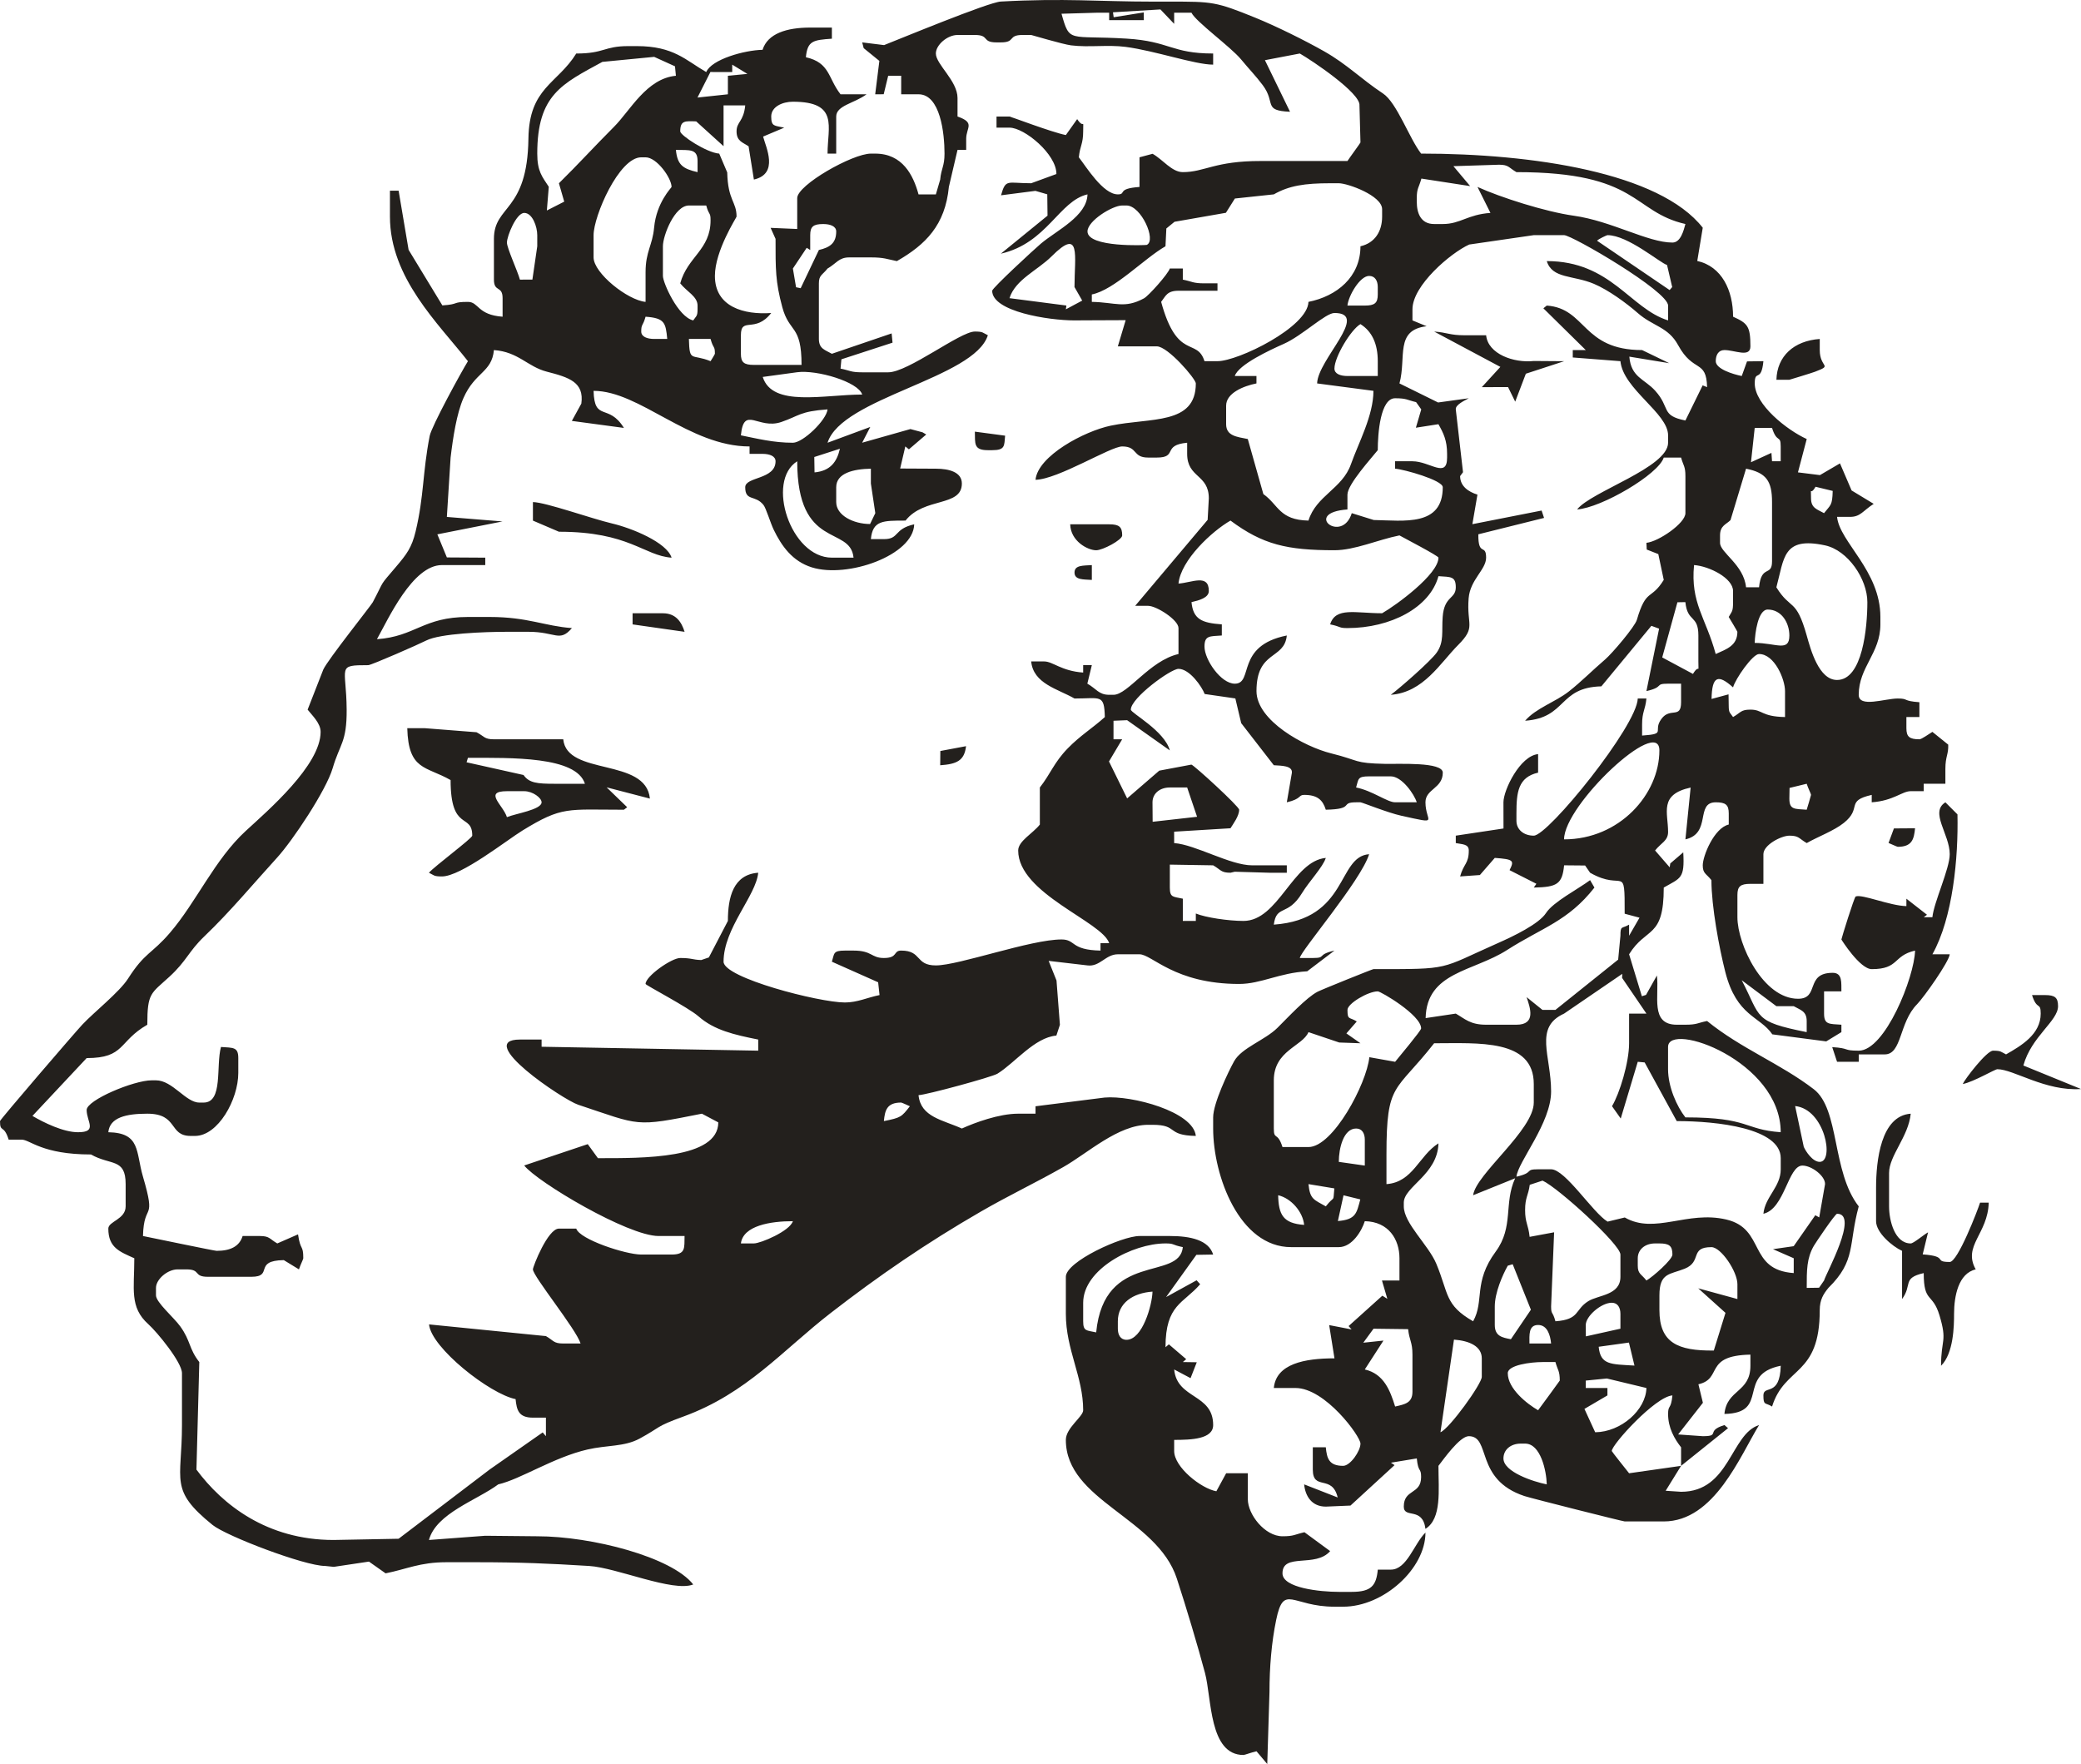 <svg width="1273" height="1079" viewBox="0 0 1273 1079" fill="none" xmlns="http://www.w3.org/2000/svg">
<path fill-rule="evenodd" clip-rule="evenodd" d="M1098.13 676.539C1116.39 678.465 1122.25 710.685 1113.16 710.685C1108.78 710.685 1104.56 704.173 1103.41 701.482L1098.13 676.539V676.539ZM1020.39 654V640.395C1020.39 624.508 1089.3 648.927 1089.3 692.546C1066.52 690.923 1070.56 683.476 1030.99 683.476C1025.77 676.807 1020.39 664.83 1020.39 654V654ZM1065.45 599.582L1086.65 615.454H1097.25C1101.38 617.817 1105.2 618.46 1105.2 624.524V631.326C1072.34 624.774 1077.44 622.542 1065.45 599.582V599.582ZM1105.2 495.283C1097.72 494.75 1094.6 495.336 1094.6 488.481L1094.71 481.955L1105.2 479.41C1106.03 482.07 1107.86 485.591 1107.86 486.213C1107.86 486.547 1105.22 495.254 1105.2 495.283V495.283ZM837.51 474.875H850.762C857.613 474.875 865.125 485.813 866.665 490.748H853.413C848.68 490.748 839.593 483.678 829.559 481.678C831.136 476.625 830.178 474.875 837.51 474.875V474.875ZM956.779 513.422C956.779 492.255 1015.09 437.63 1015.09 459.004C1015.09 485.893 990.62 513.422 956.779 513.422ZM1047 427.537C1047.25 413.626 1050.89 412.111 1060.15 420.458C1061.58 415.18 1072.15 400.051 1076.05 400.051C1085.49 400.051 1091.95 415.435 1091.95 422.725V438.598C1077.35 438.319 1078.4 434.063 1070.75 434.063C1064.81 434.063 1064.93 435.857 1060.15 438.598C1058.33 435.831 1057.5 436.172 1057.5 431.795L1057.39 424.716L1047 427.537V427.537ZM1026.12 368.395L1030.99 368.307C1032.21 380.841 1038.94 375.898 1038.94 388.715V404.586C1038.94 413.255 1039.76 405.412 1035.63 412.219L1016.82 402.134L1026.12 368.395V368.395ZM1081.35 372.843C1089.92 372.843 1094.6 381.073 1094.6 388.715C1094.6 399.051 1086.39 393.249 1073.4 393.249C1073.55 387.4 1075.4 372.843 1081.35 372.843V372.843ZM1086.65 359.238C1091.5 341.441 1090.46 328.024 1116.43 333.589C1130.4 336.584 1142.31 354.196 1142.31 368.307C1142.31 383.653 1139.44 415.923 1123.76 415.923C1112.62 415.923 1107.64 397.362 1105.21 388.712C1098.66 365.498 1095.49 373.532 1086.65 359.238V359.238ZM1036.29 345.633C1045.61 346.297 1060.15 353.633 1060.15 361.505V368.307C1060.15 374.122 1059.51 373.788 1057.5 377.378C1058.07 378.301 1062.8 386.185 1062.8 386.447C1062.8 394.958 1056.14 397.067 1049.54 400.051C1043.47 377.737 1034.03 368.867 1036.29 345.633V345.633ZM1052.19 332.029V327.495C1052.19 321.431 1056.02 320.788 1058.6 318.129L1068.1 286.681C1080.51 289.155 1084 294.262 1084 307.087V343.366C1084 352.939 1077.43 345.082 1076.05 359.238H1068.1C1066.75 345.386 1052.19 338.074 1052.19 332.029ZM1107.85 304.82C1107.85 296.151 1107.04 303.995 1110.61 297.74L1121.11 300.285C1120.87 309.333 1119.88 308.681 1115.81 313.89C1111.68 311.526 1107.85 310.884 1107.85 304.82V304.82ZM1071.12 282.742L1073.4 261.74H1084C1087 271.365 1089.3 265.707 1089.3 273.077V282.146H1084L1083.63 277.015L1071.12 282.742V282.742ZM866.13 261.623L879.923 259.472C882.999 264.956 885.223 269.392 885.223 277.611V279.879C885.223 292.938 874.677 282.146 864.021 282.146H853.419V286.681C858.845 287.067 882.573 293.712 882.573 298.018C882.573 322.172 858.937 318.425 840.359 318.076L826.915 313.89C820.941 333.03 796.491 313.599 824.264 311.623V302.552C824.264 296.236 839.195 279.971 842.818 275.344C842.818 265.25 844.365 243.6 853.419 243.6C860.578 243.6 860.727 244.683 866.274 245.981L869.417 250.423L866.13 261.623V261.623ZM816.314 225.461C816.314 218.296 826.43 201.566 832.215 198.252C839.362 202.731 842.818 210.407 842.818 220.926V229.996H824.264C819.926 229.996 816.314 228.638 816.314 225.461ZM805.711 234.53L840.167 239.065C840.167 254.199 831.027 270.87 826.397 283.97C821.075 299.028 805.192 303.106 800.411 318.425C782.558 318.085 782.115 308.774 772.825 302.213L763.304 268.542C756.571 267.199 750.053 266.647 750.053 259.472V248.135C750.053 240.393 760.757 236.095 768.606 234.53V229.996H755.353C757.524 223.039 777.037 214 785.361 210.318C796.569 205.359 810.84 191.449 816.314 191.449C838.181 191.449 806.091 219.957 805.711 234.53V234.53ZM834.866 186.915H824.264C824.839 181.014 831.848 168.776 837.516 168.776C841.231 168.776 842.818 171.867 842.818 175.578V180.113C842.818 185.337 840.973 186.915 834.866 186.915ZM657.291 175.578L662.018 183.863L652.01 189.21L652.335 186.887L617.534 182.38C621.089 170.995 634.766 165.322 643.301 156.788C661.485 138.603 657.291 156.561 657.291 175.578ZM976.945 147.236C978.048 146.066 982.941 143.835 983.298 143.835C995.859 143.835 1015.5 160.852 1019.77 162.083L1022.93 175.6L1021.34 177.421L976.945 147.236V147.236ZM665.249 141.567C665.249 135.088 680.511 125.695 686.453 125.695H689.103C698.042 125.695 707.587 147.014 701.505 149.797C701.123 149.973 665.249 151.561 665.249 141.567ZM832.225 150.637C832.225 169.44 817.708 181.203 800.42 184.647C800.017 200.115 757.389 220.926 744.762 220.926H736.81C732.261 206.351 720.142 220.769 710.305 184.647C713.068 181.118 713.82 177.845 720.908 177.845H744.762V173.31H736.81C729.652 173.31 729.502 172.228 723.558 171.043V164.241H715.606C714.558 167.598 702.614 180.967 699.817 182.479C687.81 188.965 682.442 184.925 667.898 184.647V180.113C681.677 177.367 699.78 158.185 712.956 150.637L713.486 139.753L718.489 135.657L749.917 130.164L755.41 121.432L779.217 118.893C788.522 113.562 798.158 112.09 813.672 112.09H818.974C824.452 112.09 845.478 119.669 845.478 127.962V132.497C845.478 141.57 841.003 148.631 832.225 150.637V150.637ZM889.087 101.644L917.039 100.754C922.981 100.754 922.857 102.548 927.64 105.288C1002.89 105.288 998.202 129.539 1031.01 137.032C1029.92 141.012 1028.12 148.369 1023.06 148.369C1008.01 148.369 985.814 135.175 962.735 131.95C945.304 129.514 917.904 120.748 903.818 114.343L911.739 130.229C897.668 131.231 893.357 137.032 882.583 137.032H877.282C869.134 137.032 866.681 130.39 866.681 123.427V121.16C866.681 115.036 867.947 114.908 869.502 109.234L899.333 113.837L889.087 101.644V101.644ZM575.14 109.823L580.441 107.556V114.358L585.742 91.684H591.042V84.882C591.042 78.055 596.769 75.085 585.742 71.277V59.94C585.742 49.396 572.49 39.354 572.49 32.731C572.49 27.444 579.561 21.395 585.742 21.395H596.343C605.551 21.395 600.388 25.929 609.595 25.929H612.246C621.454 25.929 616.291 21.395 625.498 21.395H630.799C631.035 21.395 650.208 27.119 655.185 27.741C666.151 29.111 677.598 27.249 688.548 28.675C706.52 31.015 730.967 39.534 742.117 39.534V32.731C716.482 32.731 715.694 25.241 689.155 23.622C653.586 21.451 654.478 26.611 649.352 8.408L670.556 7.789H678.507V12.324H699.71L699.667 7.591L681.264 10.545L680.833 7.516L709.862 5.777L718.264 14.591V7.789H728.865C731.424 13.214 752.957 28.77 759.158 36.292C764.088 42.271 768.255 46.468 772.469 52.113C780.666 63.094 772.4 67.627 789.142 68.37L773.787 36.813L795.126 32.731C802.612 37.02 832.364 56.958 831.619 64.467L832.231 87.149C832.226 87.427 825.302 96.835 824.28 98.486C806.612 98.486 788.939 98.516 771.271 98.485C743.008 98.435 736.974 105.288 723.564 105.288C716.818 105.288 711.346 97.58 705.067 94.075L697.06 96.219V114.358C682.791 115.374 689.294 118.893 683.807 118.893C674.728 118.893 664.41 101.911 659.953 96.219C660.643 89.127 662.604 88.163 662.604 80.347C662.604 71.677 663.418 79.522 658.929 72.866L652.003 82.615C643.382 80.897 618.126 71.277 617.546 71.277H609.595V78.079H617.546C626.692 78.079 646.358 94.374 646.227 106.447L630.799 112.09C616.051 112.09 615.276 109.187 612.352 119.458L633.393 116.749L640.642 118.86L640.8 131.915L612.246 155.171C640.553 148.705 647.893 122.858 665.254 118.893C664.907 132.227 646.439 140.871 636.802 148.971C633.06 152.115 606.945 176.196 606.945 177.845C606.945 190.576 641.481 195.985 657.303 195.985L662.601 195.946L688.602 195.837L683.807 211.857H707.661C714.426 211.857 731.515 231.775 731.515 234.53C731.515 260.062 703.917 255.3 679.534 260.351C663.3 263.715 634.871 278.867 633.449 293.483C647.147 293.222 679.329 273.077 686.458 273.077C696.207 273.077 692.611 279.879 702.361 279.879H707.661C720.697 279.879 710.678 272.263 726.214 270.809V277.611C726.214 292.444 739.466 289.988 739.466 304.82L738.748 317.976L694.41 370.576H702.361C707.403 370.576 720.914 379.157 720.914 384.18V400.051C703.244 404.088 689.922 424.992 681.157 424.992H678.507C672.134 424.992 670.715 421.319 665.159 418.17L667.904 406.853H662.604V411.388C649.205 410.434 644.059 404.586 638.75 404.586H630.799C632.125 418.218 647.034 421.378 657.303 427.261C673.314 427.261 675.488 424.436 675.856 438.598L681.157 440.865L689.483 440.524L715.612 459.004C712.329 446.946 691.758 436.144 691.758 434.063C691.758 426.948 716.11 409.121 720.914 409.121C727.764 409.121 735.276 420.058 736.923 424.506L755.694 427.215L759.271 442.326L779.223 468.073C783.826 468.401 790.687 468.242 790.278 472.674L787.174 490.748C796.302 488.663 794.187 486.213 797.776 486.213C805.909 486.213 809.173 489.338 811.027 495.283C829.098 494.939 819.297 490.748 829.581 490.748H832.231C833.155 490.748 848.865 497.125 857.164 498.949C881.31 504.261 871.988 502.772 871.988 490.748C871.988 482.513 882.589 482.328 882.589 472.608C882.589 465.912 855.635 467.421 847.574 467.249C827.703 466.823 832.335 465.285 814.234 460.796C797.948 456.756 768.622 440.809 768.622 422.725C768.622 397.591 785.716 403.7 787.174 388.715C755.556 395.016 767.094 418.19 755.369 418.19C746.833 418.19 736.816 403.466 736.816 395.517C736.816 388.661 739.936 389.247 747.418 388.715V381.912C735.142 381.039 729.883 378.78 728.865 368.307C733.387 367.274 739.466 365.674 739.466 361.505C739.466 350.825 729.198 356.381 720.914 356.97C722.305 342.672 741.34 324.943 752.719 318.425C772.496 333.131 787.272 336.564 816.329 336.564C828.803 336.564 842.871 330.128 856.085 327.495C858.659 328.968 879.939 340.007 879.939 341.099C879.939 351.262 854.24 370.094 845.484 375.11C829.026 375.11 817.036 371.153 813.678 381.912C820.785 383.367 818.674 384.18 824.28 384.18C850.667 384.18 874.7 371.671 879.939 352.435C887.421 352.968 890.541 352.383 890.541 359.238C890.541 366.528 883.477 364.365 882.522 377.319C881.849 386.442 883.475 392.583 878.885 399.15C875.211 404.407 856.275 420.91 850.784 424.992C870.795 423.568 881.005 405.525 892.006 394.502C903.156 383.331 897.07 382.595 898.404 365.965C899.324 354.497 909.093 348.458 909.093 341.099C909.093 332.302 904.195 340.686 904.333 326.814L944.54 316.8L943.036 312.288L900.69 320.627L903.793 302.552C898.176 300.813 893.191 297.321 893.191 291.216L894.961 288.83L890.541 250.402C890.272 247.475 896.288 244.862 898.492 243.6L879.72 246.189L856.085 234.53C860.444 218.527 853.132 201.862 872.702 199.55L864.037 195.985V189.182C864.037 174.618 887.34 154.759 898.734 149.577L938.249 143.835H956.801C961.605 143.835 1020.41 178.051 1020.41 186.915V195.985C997.195 188.795 985.331 159.706 946.2 159.706C949.598 170.594 962.2 168.222 975.01 173.606C983.868 177.328 994.892 185.379 1001.84 191.467C1011.26 199.725 1020.43 199.857 1026.56 211.129C1035.91 228.291 1043.82 219.595 1044.27 236.798L1041.55 235.722L1031.01 257.205C1015.74 254.16 1022.04 249.545 1012.53 239.003C1005.98 231.731 997.748 230.897 996.706 218.152L1021.1 222.144L1004.51 214.124C967.714 214.124 970.469 188.642 946.2 186.915L944.121 188.581L970.054 214.124H962.103V218.659L991.257 220.926C992.918 238.002 1020.41 252.698 1020.41 266.275V270.809C1020.41 286.029 973.379 300.601 964.753 311.623C979.768 310.554 1014.56 290.142 1017.76 279.879H1028.36C1029.75 284.964 1031.01 285.092 1031.01 291.216V313.89C1031.01 320.09 1014.45 331.347 1007.16 332.029L1007.35 336.141L1014.43 338.925L1017.76 354.703C1009.86 367.482 1007.07 359.476 1001.3 379.17C1000.08 383.337 986.229 399.661 981.89 403.375C973.681 410.405 967.368 416.938 959.707 422.943C951.298 429.535 939.575 433.127 932.947 440.865C958.559 439.042 953.158 420.458 979.601 419.82L1010.19 382.805L1014.91 384.528L1007.16 422.725C1018.41 420.155 1011.8 418.19 1020.41 418.19H1028.36V429.528C1028.36 439.954 1021.71 432.468 1016.38 439.681C1010.65 447.423 1019.97 448.833 1004.51 449.934V443.132C1004.51 435.315 1006.47 434.353 1007.16 427.261H1001.86C1001.42 444.021 947.063 511.154 938.249 511.154C932.044 511.154 927.646 507.392 927.646 502.085V497.55C927.646 484.705 928.594 475.419 940.899 472.608V461.271C929.844 462.306 919.696 483.245 919.696 490.748L919.727 506.768L890.541 511.154V515.689C894.518 516.503 898.492 516.187 898.492 520.224C898.492 528.461 895.348 528.177 893.191 536.095L905.281 535.235L914.395 524.759C926.046 525.589 926.361 526.401 923.439 532.253L939.851 540.586L938.249 542.899C952.458 542.627 955.678 540.844 956.801 529.293L969.656 529.407L972.704 533.828C993.43 545.702 993.907 527.502 993.851 558.894L1002.93 561.327L996.558 572.374V565.572C992.091 568.228 991.257 565.897 991.257 572.374L989.87 586.972L951.5 617.723L956.801 619.99L992.376 595.68L992.28 598.161L1007.16 619.99H996.558V638.129C996.558 649.932 990.731 668.955 986.101 676.628L991.447 684.179L1001.86 649.466L1006.09 649.873L1025.71 685.745C1050.42 685.745 1089.32 690.047 1089.32 708.418V715.22C1089.32 726.077 1079.74 731.954 1078.72 742.43C1091.78 739.446 1093.74 712.953 1102.57 712.953C1108.34 712.953 1116.68 719.444 1116.42 724.366L1112.86 744.657L1110.46 743.326L1097.24 762.264L1084.58 764.089L1097.27 769.638V778.709L1102.24 774.195L1105.22 787.778C1105.22 776.972 1105.17 769.673 1109.58 762.031C1110.75 760.011 1122.61 742.43 1123.78 742.43C1137.37 742.43 1116.99 778.958 1115.83 783.244L1118.48 787.778C1135.55 770.975 1130.62 761.439 1137.03 737.895C1120.46 716.73 1125.49 678.444 1109.5 666.216C1088.95 650.497 1065.1 641.431 1044.27 624.525C1038.32 625.71 1038.17 626.792 1031.01 626.792H1025.71C1009.22 626.792 1015.11 609.028 1013.57 596.686L1006.92 608.557L1004.37 609.376L996.558 583.711C1007.1 566.665 1017.76 574.431 1017.76 542.899C1028.15 536.948 1030.62 537.545 1029.69 521.358L1021.74 528.16L1021.4 530.526L1012.46 520.224C1016.12 515.552 1020.41 514.338 1020.41 508.887C1020.41 496.949 1014.71 486.007 1034.2 481.723L1031.01 513.422C1047.15 509.735 1036.88 490.748 1049.57 490.748C1055.67 490.748 1057.52 492.326 1057.52 497.55V504.352C1048.6 506.388 1041.62 523.552 1041.62 529.293C1041.62 534.377 1043.71 534.271 1046.92 538.363C1046.92 554.467 1051.7 580.011 1055.42 594.576C1062.38 621.799 1076.51 621.456 1084.18 632.682L1117.15 636.995L1126.43 631.327V626.792C1118.95 626.26 1115.83 626.845 1115.83 619.99V606.386H1126.43C1126.3 601.386 1127.24 595.048 1121.13 595.048C1104.01 595.048 1113.3 610.921 1099.92 610.921C1078.51 610.921 1062.82 577.729 1062.82 561.038V547.433C1062.82 542.208 1064.66 540.63 1070.77 540.63H1078.72V522.491C1078.72 516.764 1089.7 511.154 1094.62 511.154C1100.57 511.154 1100.44 512.949 1105.22 515.689C1112.04 511.784 1121.79 508.242 1127.91 503.356C1139.41 494.177 1128.6 489.954 1144.98 486.213V490.748C1158.38 489.793 1163.53 483.945 1168.84 483.945H1176.79V479.41H1190.04V470.341C1190.04 462.524 1192 461.561 1191.78 455.479L1182.09 447.667C1179.95 448.936 1175.54 452.202 1174.14 452.202C1168.03 452.202 1166.19 450.624 1166.19 445.4V438.598H1174.14V429.528C1163.61 428.778 1167.75 427.261 1160.88 427.261C1153.06 427.261 1137.03 433.122 1137.03 424.992C1137.03 408.067 1150.28 399.633 1150.28 381.912V377.378C1150.28 349.013 1125.27 331.511 1123.78 316.158H1131.73C1138.1 316.158 1139.52 312.483 1146.19 308.192L1132.67 299.994L1125.56 283.434L1113.31 290.609L1099.85 288.933L1105.22 268.542C1093.13 263.066 1073.42 247.484 1073.42 234.53C1073.42 225.654 1077.42 234.281 1078.72 220.926L1068.7 221.055L1065.47 229.996C1060.05 228.917 1049.57 225.678 1049.57 220.926C1049.57 217.215 1051.15 214.124 1054.87 214.124C1061.23 214.124 1070.77 218.986 1070.77 211.857C1070.77 199.534 1069.06 197.745 1060.17 193.717C1060.17 177.663 1053.29 162.977 1038.26 159.623L1041.62 139.3C1015.16 105.507 937.279 93.951 869.334 93.951C862.195 84.831 854.473 62.781 846.032 57.199C832.59 48.31 824.189 39.423 809.97 31.366C798.154 24.67 780.646 16.001 767.777 10.775C743.657 0.982 741.656 0.987 715.608 0.987H705.007C672.174 0.987 651.617 -1.206 612.193 0.946C604.616 1.359 549.376 24.26 540.817 27.589L527.429 25.929L528.342 29.454L537.93 37.255L535.38 57.673L540.586 57.653L543.331 46.336H551.283V57.673H561.884C575.2 57.673 577.787 81.517 577.787 93.951C577.787 101.769 575.827 102.731 575.137 109.823H575.14ZM453.224 760.568C454.613 749.707 471.253 746.964 485.029 746.964C483.143 753.008 465.326 760.568 461.175 760.568H453.224V760.568ZM540.688 685.744C541.346 678.981 542.593 674.407 551.29 674.407C551.647 674.407 556.54 676.638 556.591 676.674C551.444 683.25 551.11 683.667 540.688 685.744ZM705.011 490.75C705.011 485.443 709.409 481.68 715.612 481.68H726.214L732.28 499.603L705.1 502.661L705.011 490.75V490.75ZM299.497 898.887V905.689L304.797 907.956C318.409 904.847 338.571 891.434 359.378 886.626C371.374 883.854 381.903 885.035 391.308 879.931C404.693 872.667 400.417 872.881 417.995 866.483C456.886 852.33 478.554 826.07 508.214 803.085C537.463 780.418 566.585 760.404 600.053 741.073C617.119 731.216 633.034 723.724 650.421 713.872C665.312 705.432 683.937 688.017 702.362 688.017H705.012C721.099 688.017 713.135 694.469 731.516 694.82C730.068 679.932 692.216 669.873 675.707 671.349L633.45 676.681V681.215H622.849C611.056 681.215 596.245 686.731 588.393 690.285C576.716 684.999 563.196 683.311 561.889 669.878C566.384 669.792 606.758 658.841 610.156 656.753C620.792 650.219 632.799 634.59 646.208 633.437L648.372 626.858L646.294 599.753L641.49 587.748L665.255 590.518C672.829 591.49 676.313 583.716 683.809 583.716H697.061C704.733 583.716 718.433 601.856 758.02 601.856C771.378 601.856 782.629 595.053 799.655 594.118L816.33 581.449C805.078 584.019 811.693 585.984 803.078 585.984H795.127C795.538 581.745 832.44 538.813 837.533 522.496C817.853 523.897 824.979 562.32 779.224 565.577C780.817 553.123 787.654 560.794 796.457 546.309C800.767 539.219 809.295 530.322 811.029 524.764C790.764 526.661 782.032 563.31 760.671 563.31C751.39 563.31 737.498 561.231 731.516 558.775V563.31H723.565V549.706C717.659 548.356 715.613 549.176 715.613 542.904L715.618 528.864L742.119 529.299C746.902 532.039 746.778 533.833 752.72 533.833L755.329 533.215L776.574 533.833H787.175V529.299H765.971C752.513 529.299 731.303 516.623 718.265 515.694L718.245 508.723L752.72 506.625C754.49 503.762 758.02 499.128 758.02 495.288C758.02 493.278 730.263 467.877 728.789 467.692L709.141 471.389L689.5 488.365L678.401 465.764L686.459 452.207H681.158V440.87L675.858 438.603C668.33 445.39 660.834 449.882 653.176 457.744C644.777 466.366 642.718 473.23 636.101 481.683V504.358C631.859 509.777 622.849 514.459 622.849 520.229C622.849 546.61 674.408 563.78 678.508 576.914H673.207V581.449C654.693 581.096 658.239 574.647 649.353 574.647C630.425 574.647 586.574 590.518 572.491 590.518C559.707 590.518 564.071 581.449 551.288 581.449C546.22 581.449 549.481 585.984 540.685 585.984C532.815 585.984 533.596 581.449 522.132 581.449H516.832C509.5 581.449 510.458 583.199 508.881 588.251L537.186 600.841L538.035 608.659C530.576 610.145 524.567 613.193 516.832 613.193C501.121 613.193 442.62 598.137 442.62 588.251C442.62 567.832 462.447 547.977 463.823 533.833C448.537 534.922 445.27 548.853 445.27 563.31L433.633 585.632L428.97 587.231C423.424 587.067 423.274 585.984 416.116 585.984C410.744 585.984 394.912 597.165 394.912 601.856C394.912 602.591 421.109 616.233 427.348 621.723C436.868 630.099 448.998 632.912 463.823 635.867V642.669L331.309 640.269L331.304 635.867H318.051C289.723 635.867 344.394 672.644 353.634 675.716C392.167 688.527 387.835 689.493 429.369 681.215L439.397 686.535C439.367 708.946 393.075 708.424 365.759 708.424L359.541 699.844L320.667 712.894C328.517 722.943 384.087 756.039 402.865 756.039H418.767C418.578 763.305 419.631 767.376 410.816 767.376H392.263C382.797 767.376 354.581 758.151 352.506 751.505H341.905C335.127 751.505 326.002 774.662 326.002 776.447C326.002 780.623 352.39 812.93 355.158 821.794H344.555C338.613 821.794 338.737 820 333.954 817.259L262.452 810.101C263.749 824.405 299.652 852.667 315.401 855.806C316.059 862.568 317.306 867.143 326.002 867.143H333.954V878.479L331.985 876.172L299.498 898.887H299.497ZM511.532 298.024C511.532 289.32 522.176 286.889 532.736 286.687V295.757L535.447 313.888L532.242 320.536C522.074 320.495 511.532 315.286 511.532 307.093V298.024V298.024ZM508.882 341.105C483.588 341.105 468.399 294.237 487.678 282.152C487.678 336.747 520.195 321.172 522.133 341.105H508.882ZM513.799 274.48C511.967 282.449 508.036 288.041 498.279 288.954L498.127 279.54L513.799 274.48V274.48ZM453.223 266.281C455.035 247.646 463.775 262.987 477.947 258.129C488.932 254.363 489.195 251.622 506.232 250.408C505.594 256.964 491.238 270.816 485.028 270.816C473.012 270.816 463.092 268.248 453.223 266.281ZM487.669 227.683C499.662 226.095 524.997 233.528 527.435 241.339C504.091 241.339 472.491 249.277 466.581 230.567L487.669 227.683ZM437.32 216.398C437.32 216.702 434.713 220.889 434.67 220.932C422.992 216.139 421.798 221.954 421.417 207.328H434.67C436.422 213.761 437.32 211.205 437.32 216.398ZM408.166 207.328H400.214C395.877 207.328 392.263 205.971 392.263 202.793C392.263 197.998 393.212 199.803 394.913 193.723C406.679 194.561 407.211 197.51 408.166 207.328V207.328ZM310.1 148.376C310.1 144.444 315.811 130.236 320.701 130.236C325.69 130.236 328.652 138.6 328.652 143.841V150.643L325.684 171.009L318.051 171.049C316.596 165.706 310.1 151.737 310.1 148.376V148.376ZM405.516 150.643C405.516 144.083 412.669 125.701 421.417 125.701H432.02C433.771 132.135 434.67 129.577 434.67 134.77C434.67 152.813 420.541 157.072 416.117 173.317C420.091 178.394 426.718 181.283 426.718 186.921V189.188C426.718 193.566 425.884 193.225 424.068 195.991C414.781 193.87 405.516 172.891 405.516 168.782V150.643V150.643ZM363.108 143.841C363.108 132.184 378.635 96.225 392.263 96.225H394.913C401.836 96.225 410.816 108.996 410.816 114.364C410.816 114.771 401.54 123.827 400.133 139.236C399.132 150.214 394.913 153.748 394.913 166.515V184.654C383.931 183.626 363.108 167.03 363.108 157.445V143.841V143.841ZM426.718 98.493V105.295C417.617 103.215 414.353 100.81 413.466 91.69C421.96 91.852 426.718 90.952 426.718 98.493V98.493ZM447.921 39.54L457.199 45.208L445.271 46.342V57.679L426.666 59.669L434.581 44.035L439.971 44.075H447.921V39.54V39.54ZM400.185 34.783L412.905 40.556L413.466 46.342C395.501 48.024 385.552 67.601 375.671 77.496C363.501 89.683 353.929 100.264 341.905 112.097L345.151 123.337L334.526 128.753L335.705 114.252C331.654 108.04 328.652 104.802 328.652 93.958C328.652 57.814 343.969 51.273 368.486 37.851L400.185 34.783V34.783ZM304.798 907.958L299.498 905.691V898.889L243.839 941.214L204.082 941.969C163.216 941.969 136.023 920.291 120.17 898.926L121.92 833.134C115.408 824.816 116.771 820.354 110.29 811.338C106.296 805.782 95.415 796.611 95.415 792.32V787.786C95.415 782.498 102.487 776.449 108.667 776.449H113.969C123.175 776.449 118.012 780.984 127.22 780.984H153.724C167.675 780.984 154.662 771.089 173.603 770.779L182.879 776.449C183.704 773.789 185.53 770.268 185.53 769.646C185.53 761.107 183.785 765.359 182.319 755.026L169.627 760.576C164.844 757.837 164.968 756.041 159.025 756.041H148.424C146.431 762.428 140.946 765.111 132.521 765.111C131.129 765.111 93.98 757.341 87.465 756.041C88.019 734.724 95.784 748.152 87.465 719.764C82.981 704.465 86.107 692.933 66.261 692.554C67.142 683.498 77.153 681.217 90.115 681.217C109.159 681.217 103.063 694.822 116.619 694.822H119.269C133.405 694.822 145.773 672.581 145.773 656.275V647.206C145.773 640.351 142.655 640.936 135.171 640.404C132.008 652.02 136.576 674.415 124.57 674.415H121.92C113.643 674.415 105.544 660.811 95.415 660.811H92.765C81.796 660.811 53.008 672.892 53.008 678.95C53.008 686.045 59.909 692.554 47.708 692.554C38.8 692.554 26.754 686.664 19.847 682.575L53.008 647.206C76.604 647.206 72.319 636.993 90.115 626.8C90.115 607.241 92.287 607.84 103.573 597.499C114.255 587.712 115.302 582.02 125.001 572.75C140.963 557.491 155.085 540.395 169.476 524.637C178.925 514.291 199.503 483.525 203.509 469.857C207.881 454.939 212.186 454.082 212.062 434.094C211.897 407.532 205.564 406.861 225.286 406.861C227.151 406.861 256.274 394.08 260.697 391.807C269.156 387.461 296.507 386.454 310.1 386.454H323.352C339.993 386.454 342.27 393.045 349.856 384.187C333.259 383.006 322.911 377.385 299.498 377.385H286.246C258.828 377.385 254.14 389.312 230.586 390.989C237.504 378.657 252.389 345.641 270.343 345.641H296.847V341.106L273.365 340.966L267.537 326.842L307.384 318.954L273.354 316.195L275.644 279.886C277.082 267.703 279.369 252.9 283.494 243.521C290.596 227.368 300.8 227.992 302.148 214.131C317.063 215.193 322.712 224.302 334.438 227.322C348.174 230.859 357.433 233.765 355.621 246.882L349.81 257.458L381.662 261.747C372.18 246.417 363.609 258.275 363.108 239.072C391.326 239.072 421.585 273.084 458.524 273.084V277.619H466.475C470.813 277.619 474.426 278.976 474.426 282.153C474.426 293.434 455.874 291.497 455.874 298.025C455.874 306.818 461.97 302.507 467.044 308.875C468.632 310.868 471.275 319.832 473.267 323.958C478.111 333.994 484.727 343.331 496.638 347.051C518.452 353.866 558.746 339.678 559.24 320.7C546.409 323.631 550.38 329.769 540.687 329.769H532.736C533.848 318.33 539.993 318.432 553.939 318.432C565.274 303.95 588.394 310.24 588.394 295.758C588.394 288.788 580.63 286.688 572.493 286.688L550.651 286.579L553.811 273.062L556.001 274.847L566.602 265.777L564.351 264.437L556.925 262.447L527.402 270.799L532.383 261.15L506.232 270.817C514.841 243.235 596.069 231.425 604.297 205.062C601.064 203.508 601.462 202.794 596.345 202.794C587.34 202.794 555.552 227.736 543.337 227.736H527.435C520.276 227.736 520.127 226.653 514.182 225.468L514.707 219.783L545.987 209.597L545.437 203.94L508.882 216.399C504.757 214.036 500.931 213.393 500.931 207.329V173.318C500.931 168.234 503.028 168.341 506.232 164.248H500.931V152.911L489.799 176.285L486.969 175.702L485.028 164.248L474.426 146.109C474.426 164.602 474.306 172.176 478.558 187.922C482.867 203.883 490.329 198.36 490.329 223.201H461.174C455.067 223.201 453.223 221.623 453.223 216.399V205.062C453.223 193.459 461.857 204.129 471.775 191.457C455.288 192.631 437.32 187.861 437.32 168.783C437.32 153.299 450.572 133.033 450.572 132.504C450.572 123.23 445.271 122.764 444.863 105.46L439.971 93.959C432.265 93.41 416.117 82.781 416.117 80.355C416.117 73.499 419.235 74.085 425.871 74.241L442.621 89.424V64.482H455.874C454.9 74.482 450.572 74.403 450.572 80.355C450.572 86.418 454.399 87.06 457.935 89.499L461.174 109.83C476.649 106.295 468.481 89.991 466.813 83.54L479.727 78.086C473.821 76.737 471.775 77.557 471.775 71.284C471.775 65.164 478.832 62.215 485.028 62.215C513.287 62.215 506.232 77.534 506.232 93.959H511.532V71.284C511.532 64.484 522.627 63.226 530.085 57.68H514.182C506.401 47.739 507.812 38.395 492.979 35.006C493.958 24.94 497.405 24.486 508.882 23.669V16.866H495.629C481.272 16.866 469.587 20.499 466.475 30.471C455.449 30.681 435.325 36.264 432.02 44.076C419.548 36.931 412.177 28.204 389.613 28.204H384.312C369.34 28.204 369.814 32.739 352.506 32.739C340.979 51.376 323.664 53.535 323.251 84.802C322.652 129.933 302.148 125.272 302.148 146.109V171.05C302.148 178.928 307.45 174.511 307.45 182.387V193.724C291.969 192.623 292.943 184.655 286.246 184.655C276.264 184.655 281.234 186.147 270.604 186.803L249.95 152.814L243.839 116.632H238.539V132.504C238.539 170.015 268.224 197.908 286.246 220.933C282.097 227.641 263.996 260.737 262.843 266.668C258.412 289.443 259.438 303.355 254.243 325.065C251.874 334.969 248.759 339.025 242.322 346.611C231.492 359.377 235.773 353.717 228.026 368.391C226.96 370.409 200.392 403.686 197.77 409.539L188.181 434.07C190.932 437.586 196.131 442.325 196.131 447.674C196.131 468.11 163.836 495.835 150.332 508.26C131.263 525.806 120.203 551.663 103.935 570.6C92.637 583.751 88.664 582.399 78.337 598.584C73.073 606.835 57.295 619.296 50.322 626.768C45.712 631.707 0 684.849 0 685.752C0 693.122 2.296 687.464 5.301 697.089H13.252C18.388 697.089 25.568 706.158 55.659 706.158C67.677 713.044 76.862 708.218 76.862 724.298V737.902C76.862 745.893 66.261 747.034 66.261 751.507C66.261 763.223 73.282 765.626 82.163 769.646C82.163 788.425 79.126 799.571 90.713 809.947C96.024 814.703 111.317 833.266 111.317 839.936V871.679C111.317 906.068 103.32 911.171 130.021 932.771C138.415 939.561 186.33 957.841 198.782 957.841L204.188 958.406L225.695 955.187L235.888 962.376C248.747 959.813 256.84 955.574 272.994 955.574H291.547C318.193 955.574 335.777 956.345 360.422 957.866C377.308 958.91 411.725 974.061 424.068 969.178C410.939 952.405 362.051 939.701 328.652 939.701L296.796 939.389L262.392 941.969C266.846 925.613 291.722 917.682 304.798 907.958V907.958ZM919.696 892.087C919.696 886.779 924.093 883.016 930.297 883.016H932.947C942.428 883.016 945.982 899.609 946.2 907.958C937.858 906.295 919.696 900.325 919.696 892.087ZM1028.36 896.621L996.558 901.156C995.47 899.766 985.957 887.879 985.957 887.551C985.957 883.611 1012.55 854.289 1023.06 853.54C1022.19 862.547 1020.41 859.002 1020.41 864.877C1020.41 873.428 1024.32 880.124 1028.36 885.284V896.621ZM970.054 844.471L982.953 843.191L1007.16 849.006C1006.81 862.41 991.693 875.903 975.817 876.077L969.243 861.792L983.305 853.54V849.006H970.054V844.471ZM951.5 833.134C952.885 838.219 954.151 838.347 954.151 844.471C954.151 844.558 942.024 861.172 940.899 862.61C934.13 858.732 922.346 849.445 922.346 839.936C922.346 834.937 936.511 833.134 943.549 833.134H951.5V833.134ZM889.429 819.41C899.072 820.136 906.443 823.587 906.443 830.866V842.203C906.443 846.44 886.747 873.832 881.17 876.063L889.429 819.41V819.41ZM996.448 821.218L999.846 835.292C985.258 834.408 979.066 834.975 977.952 823.786L996.448 821.218V821.218ZM940.899 810.459C946.455 810.459 948.332 816.464 948.85 821.796H935.597C935.597 816.703 934.926 810.459 940.899 810.459ZM864.037 851.273C864.037 858.163 859.439 858.971 853.435 860.342C850.438 850.739 846.636 840.353 834.881 837.669L846.294 819.998L833.964 821.306L840.215 812.744L861.39 813.011C862.075 819.819 864.037 820.782 864.037 828.598V851.273ZM970.054 810.459C970.054 805 979.574 796.855 985.957 796.855C989.67 796.855 991.257 799.946 991.257 803.657V812.727L970.105 817.425L970.054 810.459ZM914.395 799.123C914.395 790.723 919.122 779.929 922.346 774.181L925.347 773.302L936.489 801.129L924.254 819.172C918.992 818.158 914.395 817.349 914.395 810.459V799.123V799.123ZM1015.11 792.32C1015.11 778.429 1021.46 779.691 1030.54 776.045C1041.4 771.686 1033.4 762.844 1046.92 762.844C1052.79 762.844 1062.82 777.767 1062.82 785.518V794.588L1038.85 788.032L1055.52 803.038L1048.38 826.09C1026.18 826.331 1015.11 821.243 1015.11 801.39V792.32V792.32ZM1001.86 769.646C1001.86 764.338 1006.26 760.576 1012.46 760.576H1015.11C1021.22 760.576 1023.06 762.154 1023.06 767.378C1023.06 770.538 1010.95 781.079 1007.16 783.251C1003.96 779.158 1001.86 779.264 1001.86 774.181V769.646V769.646ZM971.582 795.895C963.163 801.163 966.559 807.12 951.5 808.192C949.726 801.677 948.89 804.448 948.85 799.123L950.695 753.765L935.712 756.552C934.909 748.949 932.947 747.987 932.947 740.17C932.947 732.353 934.909 731.391 935.787 724.721L943.605 722.155C952.875 726.253 991.257 761.15 991.257 767.378V780.984C991.257 792.358 977.715 792.056 971.582 795.895V795.895ZM781.875 731.1C789.791 732.908 796.996 741.2 797.778 749.239C784.744 748.312 782.182 742.88 781.875 731.1ZM821.864 731.138L832.131 733.645C829.867 742.061 829.498 745.988 818.411 746.88L821.864 731.138ZM816.243 726.909C815.383 736.314 816.706 730.651 811.03 737.902C803.775 733.746 801.34 733.668 800.429 724.298L816.243 726.909ZM818.982 710.693C818.982 702.227 821.915 690.287 829.583 690.287C833.297 690.287 834.884 693.378 834.884 697.089V712.96L818.982 710.693V710.693ZM877.291 638.136C904.3 638.136 938.251 635.37 938.251 663.078V674.415C938.251 691.25 902.793 718.207 901.145 731.1L926.868 720.709C919.797 736.03 926.144 750.408 914.954 765.587C901.073 784.418 908.139 795.721 901.145 808.192C883.705 798.202 886.237 791.24 878.636 773.031C873.81 761.469 858.738 748.288 858.738 737.902V735.635C858.738 725.853 879.444 718.47 879.941 699.356C867.978 706.855 864.37 723.143 848.136 724.298V706.158C848.136 661.645 853.418 668.636 877.291 638.136V638.136ZM779.225 660.811C779.225 642.551 796.742 640.047 800.429 631.334L819.247 637.675L832.233 638.136L823.617 632.112L829.968 624.805C825.429 621.928 824.283 624.115 824.283 617.73C824.283 613.834 836.906 606.393 842.836 606.393C844.594 606.393 869.34 620.839 869.34 629.067C869.34 630.443 855.261 647.143 853.437 649.473L837.662 646.661C836.004 662.935 815.442 701.624 800.429 701.624H784.526C781.521 691.999 779.225 697.657 779.225 690.287V660.811ZM1028.36 896.617L1057.09 873.574L1054.87 871.675C1043.01 875.346 1052.84 878.477 1041.62 878.477L1026.56 877.414L1041.71 858.05L1038.96 846.734C1054.09 843.279 1042 829.143 1070.77 828.594V835.397C1070.77 851.893 1056.34 849.694 1054.87 864.873C1083.16 864.334 1061.83 840.876 1089.32 835.397C1088.82 854.792 1078.72 846.912 1078.72 853.536C1078.72 859.921 1079.87 857.734 1084.02 860.338C1091.82 835.34 1113.18 842.033 1113.18 801.386C1113.18 794.937 1115.51 791.43 1118.48 787.781L1115.83 783.247L1112.78 787.668L1105.22 787.781L1102.24 774.198L1097.27 778.712C1069.07 776.704 1080.19 751.645 1056.03 745.953C1032.06 740.306 1012.35 755.266 993.908 744.701L983.408 747.246C974.409 741.871 957.551 715.224 948.85 715.224H940.899C932.284 715.224 938.897 717.189 927.646 719.759C928.532 710.656 948.85 686.998 948.85 667.609C948.85 645.69 938.175 628.425 956.801 619.993L951.5 617.726H943.549L933.861 609.914C936.031 616.42 939.825 626.795 927.646 626.795H909.093C899.363 626.795 896.282 623.282 890.541 619.993L872.095 622.748C872.712 594.471 901.208 594.38 921.931 581.092C943.254 567.42 959.173 563.574 975.354 542.902L972.704 538.366C965.321 543.856 950.083 551.733 945.784 558.417C941.392 565.242 925.47 572.81 916.758 576.668C879.594 593.124 888.488 592.784 840.183 592.784C839.584 592.784 808.69 605.22 805.991 606.615C799.121 610.162 787.819 622.379 781.444 628.694C773.779 636.287 759.538 640.893 754.951 649.112C751.501 655.294 742.117 674.885 742.117 683.48V690.283C742.117 719.249 758.161 762.839 789.824 762.839H818.98C827.188 762.839 833.076 752.755 834.881 746.968C849.409 747.245 856.085 758.063 856.085 769.642V783.247L845.389 783.267L848.674 794.467L845.621 792.541L824.969 811.128L826.795 813.185L813.09 810.531L816.329 830.861C797.965 830.861 780.661 834.217 779.223 849.002H792.475C810.7 849.002 832.231 878.583 832.231 883.012C832.231 887.599 825.991 896.617 821.63 896.617C812.933 896.617 811.686 892.043 811.027 885.279H803.077V898.885C803.077 912.182 814.859 901.558 818.302 915.97L797.776 907.954C798.485 915.252 802.519 921.558 811.027 921.558L826.126 920.917L853.083 896.183L850.873 894.693L866.687 892.082C867.563 901.089 869.338 897.544 869.338 903.419C869.338 914.356 858.735 910.622 858.735 921.558C858.735 929.119 870.228 921.408 871.988 935.163C882.079 928.838 879.939 911.463 879.939 896.617C882.88 892.86 892.948 878.477 898.492 878.477C912.32 878.477 901.891 904.938 932.544 915.102C936.548 916.43 992.837 930.628 993.908 930.628H1017.76C1048.81 930.628 1064.63 890.166 1076.07 871.675C1058.64 877.074 1058.23 912.489 1028.36 912.489L1018.93 911.864L1028.36 896.617V896.617ZM683.812 808.188C683.812 796.991 693.065 790.9 705.016 790.049C704.8 798.324 698.846 819.525 689.113 819.525C685.399 819.525 683.812 816.434 683.812 812.723V808.188V808.188ZM662.609 796.851C662.609 776.392 692.84 760.572 712.967 760.572C718.573 760.572 716.461 761.384 723.569 762.839C721.523 783.868 675.433 764.894 670.561 814.99C664.654 813.641 662.609 814.461 662.609 808.188V796.851V796.851ZM731.852 767.549L742.122 767.374C739.355 758.51 728.286 756.037 715.617 756.037H697.065C686.338 756.037 652.007 771.672 652.007 780.979V803.653C652.007 825.651 662.609 842.089 662.609 862.606C662.609 866.568 652.007 873.358 652.007 880.745C652.007 917.977 707.744 928.318 719.89 965.518C725.763 983.501 732.76 1006.96 737.131 1023.33C741.28 1038.87 739.553 1073.48 760.674 1073.48C761.402 1073.48 765.517 1071.91 768.626 1071.21L775.216 1079L776.577 1034.93C776.577 1019.91 777.805 1004.68 780.678 990.82C785.322 968.42 790.292 982.778 816.334 982.778H821.635C846.359 982.778 871.993 959.531 871.993 937.43C864.957 944.355 860.67 960.104 850.789 960.104H842.838C841.899 969.762 838.977 973.709 826.935 973.709H818.984C807.572 973.709 784.528 971.348 784.528 962.372C784.528 949.577 804.792 959.149 813.683 948.768L797.967 937.226C791.837 938.615 791.687 939.697 784.528 939.697C773.718 939.697 763.325 926.358 763.325 917.024V901.152H750.073L744.075 912.169C734.73 910.488 718.268 897.45 718.268 887.547V880.745C728.772 880.745 742.122 880.284 742.122 871.675C742.122 852.314 720.051 856 718.268 837.665L728.296 842.984L732.099 833.259L723.569 833.13L725.63 831.366L715.028 822.297L712.967 824.059C712.967 797.81 723.988 797.403 734.17 785.514L731.99 783.121L713.323 793.379L731.852 767.549V767.549ZM331.302 490.753C331.302 495.264 315.43 497.633 310.099 499.823C307.8 492.46 295.544 483.95 310.099 483.95H320.7C325.819 483.95 331.302 487.993 331.302 490.753ZM285.413 466.275L286.245 463.544C312.888 463.544 352.55 462.573 357.807 479.415H339.253C328.563 479.415 323.683 478.936 320.263 474.047L285.413 466.275V466.275ZM275.643 477.148C275.643 509.156 288.895 496.953 288.895 511.16C288.895 512.708 265.632 530.048 262.391 533.833C265.624 535.387 265.225 536.101 270.342 536.101C282.007 536.101 310.033 513.876 319.643 507.987C344.048 493.032 346.815 495.288 381.66 495.288L383.665 493.763L371.09 481.6L397.562 488.486C395.105 463.219 346.754 474.826 344.554 452.207H302.147C296.205 452.207 296.329 450.413 291.516 447.895L259.741 445.405H249.139C249.815 471.381 260.593 468.527 275.643 477.148ZM474.427 146.112L485.029 164.251L493.474 151.588L495.63 152.914V143.845C495.63 138.62 497.475 137.043 503.582 137.043C507.921 137.043 511.533 138.4 511.533 141.578C511.533 148.536 507.88 151.327 500.932 152.914V164.251H506.233C511.693 161.123 513.113 157.449 519.484 157.449H532.737C540.81 157.449 542.432 158.479 548.64 159.717C566.339 149.577 578.181 137.639 580.445 114.368V107.566L575.144 109.833L572.494 118.903H561.891C558.69 107.147 552.101 93.962 535.387 93.962H532.737C521.495 93.962 487.679 113.151 487.679 121.17V140.065L471.402 139.372L474.427 146.112V146.112ZM1192.7 522.506C1192.7 531.387 1182.99 551.879 1182.09 561.052H1176.79L1178.79 559.536L1166.19 549.715V554.25C1156.06 554.057 1138.96 546.719 1135.15 548.368C1134.29 548.741 1126.43 574.088 1126.43 574.656C1126.43 574.775 1137.77 592.795 1144.99 592.795C1161.87 592.795 1157.82 584.581 1171.49 581.458C1171.06 597.864 1153.11 642.678 1137.04 642.678C1127.05 642.678 1132.02 641.187 1120.81 640.499L1123.78 649.48H1137.04V644.946H1152.94C1163.55 644.946 1161.6 625.493 1172.73 614.258C1176.79 610.159 1192.24 588.36 1192.7 583.726H1182.09C1194.66 561.315 1198 524.618 1197.43 498.139L1190.05 490.763C1180.29 496.787 1192.7 510.216 1192.7 522.506V522.506ZM1147.64 726.569V746.975C1147.64 753.984 1157.57 762.412 1163.54 765.114V794.591C1169.98 785.904 1163.44 781.769 1176.79 778.719C1176.79 797.23 1182.17 790.459 1186.41 804.51C1191.33 820.849 1187.39 818.849 1187.39 835.405C1195.1 827.822 1195.35 810.987 1195.35 803.66C1195.35 792.797 1198.02 778.867 1208.6 776.452C1200.51 762.032 1216.05 754.755 1216.55 735.638H1211.25C1209.81 740.244 1197.63 771.916 1192.7 771.916C1182.32 771.916 1192.4 768.493 1176.16 767.273L1179.44 753.777C1176.49 755.469 1170.53 760.579 1168.84 760.579C1159.11 760.579 1155.59 746.711 1155.59 737.906V717.499C1155.59 706.843 1167.47 695.264 1168.84 681.22C1150.58 682.521 1147.64 709.878 1147.64 726.569V726.569ZM1248.35 620.003C1248.35 632.748 1236.27 639.718 1227.15 644.944C1223.92 643.39 1224.32 642.676 1219.2 642.676C1215.22 642.676 1201.87 660.204 1200.65 663.084C1207.47 661.724 1220.26 654.013 1221.85 654.013C1231.72 654.013 1251.23 667.618 1273 666.125L1237.75 651.746C1242.58 634.031 1258.96 624.575 1258.96 615.468C1258.96 610.244 1257.11 608.666 1251 608.666H1243.05C1246.06 618.291 1248.35 612.632 1248.35 620.003V620.003ZM326.008 318.443L341.911 325.245C384.997 325.245 393.884 339.911 410.822 341.116C407.895 331.735 386.388 322.996 374.34 320.177C361.956 317.278 333.961 307.257 326.008 307.105V318.443V318.443ZM906.456 236.815L922.509 236.769L926.89 245.688L933.402 228.595L956.814 220.944L938.244 220.81C926.038 222.156 910.222 216.534 909.107 205.072H895.855C886.718 205.072 885.592 203.395 877.302 202.805L917.808 224.421L906.456 236.815V236.815ZM1086.68 232.281H1094.63C1094.67 232.281 1108.07 228.232 1110.29 227.383C1121.56 223.08 1113.19 225.173 1113.19 214.142V207.34C1097.42 208.462 1087.06 217.808 1086.68 232.281ZM670.57 336.58C674.575 336.58 686.472 330.259 686.472 327.51C686.472 322.286 684.629 320.708 678.521 320.708H654.667C654.935 331.002 665.355 336.58 670.57 336.58V336.58ZM386.972 381.928L418.777 386.463C416.984 380.719 413.656 375.126 405.525 375.126H386.972V381.928ZM604.301 275.362H606.951C614.964 275.362 614.28 272.693 614.858 266.491L596.349 264.025C596.539 271.291 595.486 275.362 604.301 275.362V275.362ZM1155.27 515.619C1155.64 515.744 1160.53 517.975 1160.89 517.975C1169.59 517.975 1170.83 513.401 1171.49 506.638L1158.56 506.727L1155.27 515.619V515.619ZM575.23 459.367L575.143 468.092C585.194 467.377 589.943 465.365 590.957 456.412L575.23 459.367ZM657.306 350.19C657.306 354.832 662.766 354.359 667.907 354.725V345.655C662.766 346.021 657.306 345.548 657.306 350.19Z" fill="#23201D"/>
</svg>
